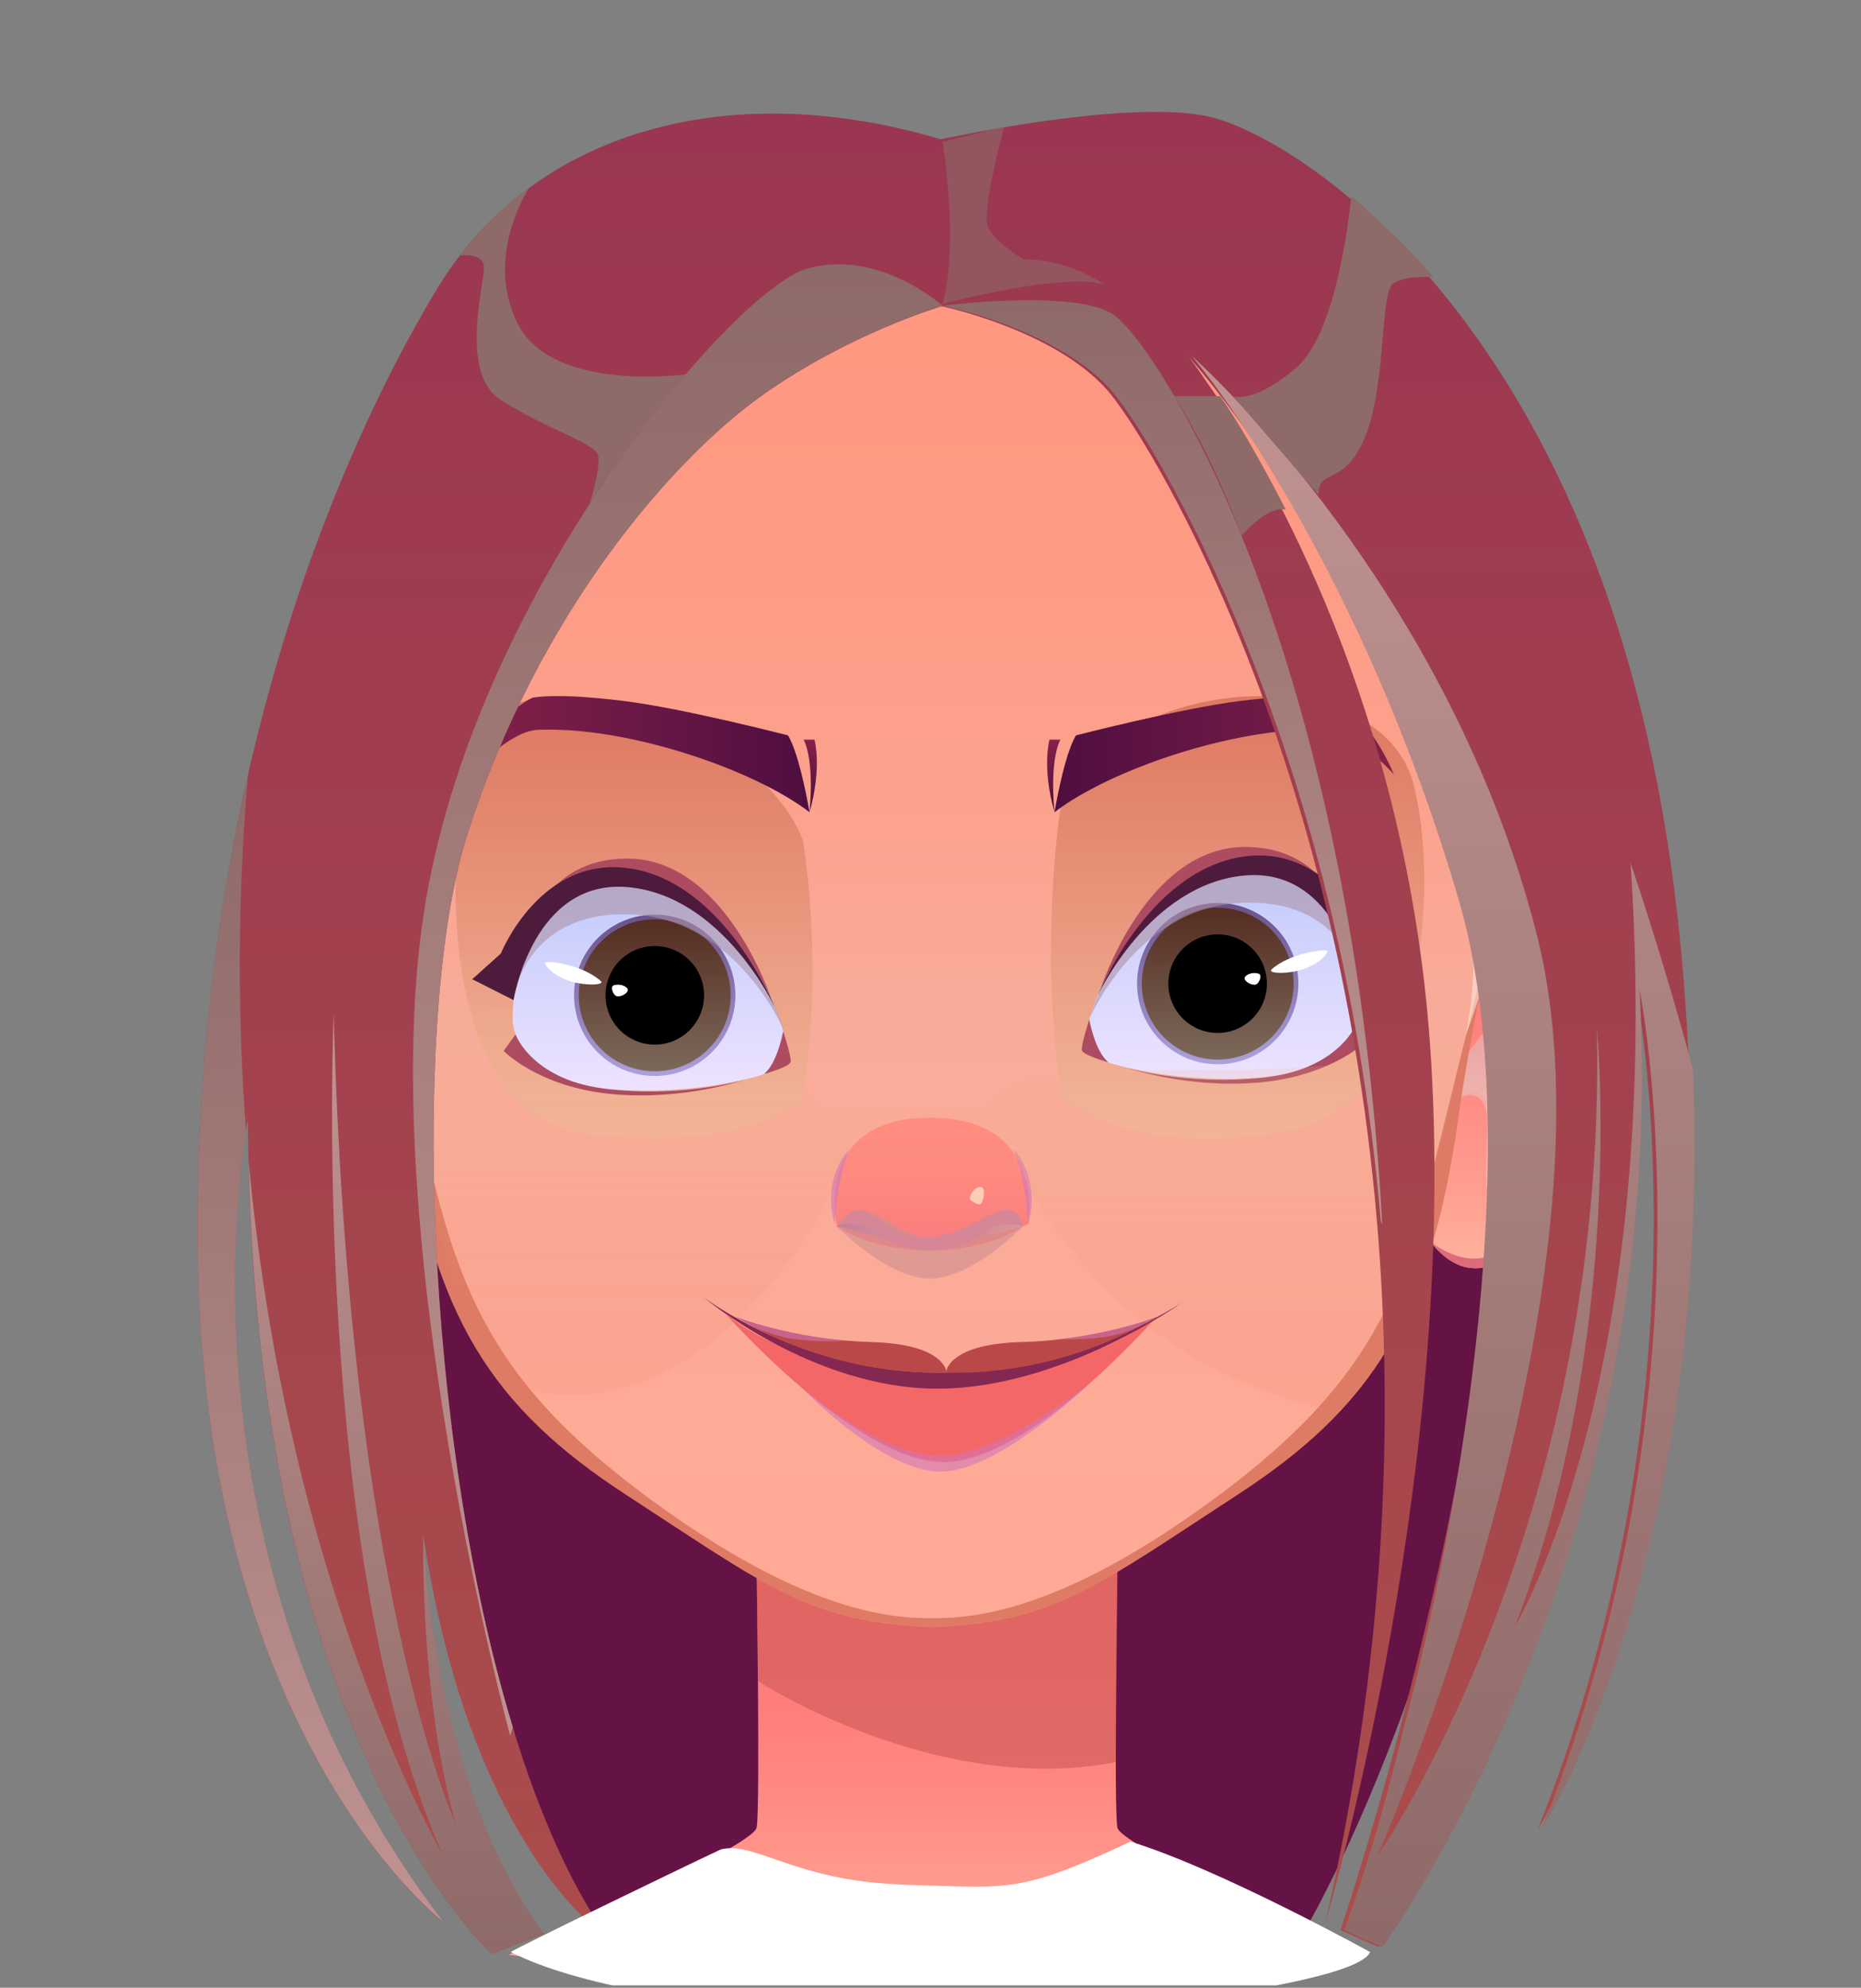 <svg width="501" height="535" viewBox="0 0 501 535" fill="none" xmlns="http://www.w3.org/2000/svg">
<rect x="0" y="0" width="501" height="535" fill="#808080" stroke="none"/>
<g clip-path="url(#clip0_123_2)">
<path d="M112.706 127.195C112.706 127.195 75.698 397.6 159.295 518.405H351.927C351.927 518.405 412.052 415.421 407.549 281.182C403.071 146.943 351.927 84 351.927 84C351.927 84 216.128 -11.27 112.706 127.195Z" fill="#651344"/>
<path d="M300.807 491.874C299.826 486.415 300.807 422.289 300.807 422.289L252.253 435.496L203.7 422.289C203.7 422.289 204.681 486.415 203.7 491.874C202.719 497.333 136.958 526.113 136.958 526.113C136.958 526.113 189.184 532.78 252.253 532.78C315.323 532.78 367.549 526.113 367.549 526.113C367.549 526.113 301.788 497.333 300.807 491.874Z" fill="url(#paint0_linear_123_2)"/>
<path opacity="0.6" d="M204.027 452.453C204.027 452.453 251.952 483.673 300.379 474.264L300.807 422.289H203.7L204.027 452.453Z" fill="#CC5855"/>
<path d="M437.335 281.786C436.581 285.384 435.75 288.629 434.87 291.522C434.845 291.572 434.845 291.623 434.82 291.673C428.405 312.352 418.669 317.233 414.769 326.566C411.373 334.616 398.065 350.818 384.883 333.987C384.857 333.962 384.832 333.937 384.832 333.937C384.832 333.937 391.096 265.434 396.128 252.981C396.128 252.981 403.398 234.314 416.48 231.472C433.285 227.849 443.876 249.962 437.335 281.786Z" fill="url(#paint1_linear_123_2)"/>
<path opacity="0.6" d="M389.36 291.446C389.36 291.446 415.675 253.233 428.279 250.717C440.857 248.226 434.568 280.629 432.027 291.446C429.486 302.239 425.713 308.629 425.713 308.629C425.713 308.629 428.882 295.874 429.511 285.56C430.392 270.742 425.687 258.012 420.404 259.22C415.121 260.428 408.027 279.069 407.549 281.182C407.096 283.295 411.046 287.094 410.819 298.616C410.593 310.138 405.084 322.641 402.09 322.49C399.096 322.339 400.379 313.031 400.379 302.264C400.379 291.497 391.977 293.585 388.253 300.578L389.36 291.446Z" fill="url(#paint2_linear_123_2)"/>
<path opacity="0.6" d="M388.279 300.553C388.279 300.553 395.046 290.314 399.096 294.968C403.147 299.622 400.228 312.503 403.348 314.063C406.467 315.597 410.618 305.182 409.813 295.648C409.008 286.113 405.209 277.56 399.851 279.17L389.36 291.446L388.279 300.553Z" fill="url(#paint3_linear_123_2)"/>
<path d="M434.794 291.673C428.379 312.352 418.643 317.233 414.744 326.566C411.348 334.616 398.04 350.817 384.857 333.987C385.637 334.641 393.26 340.83 401.008 338.012C409.159 335.044 411.775 327.421 415.222 321.509C418.643 315.622 427.499 311.572 434.794 291.673Z" fill="#DD6B7C"/>
<path d="M63.876 281.786C64.631 285.384 65.461 288.629 66.341 291.522C66.367 291.572 66.367 291.623 66.392 291.673C72.807 312.352 82.543 317.233 86.442 326.566C89.838 334.616 103.147 350.818 116.329 333.987C116.354 333.962 116.379 333.937 116.379 333.937C116.379 333.937 110.115 265.434 105.084 252.981C105.084 252.981 97.813 234.314 84.731 231.472C67.926 227.849 57.31 249.962 63.876 281.786Z" fill="url(#paint4_linear_123_2)"/>
<path opacity="0.6" d="M111.826 291.446C111.826 291.446 85.511 253.233 72.907 250.717C60.329 248.226 66.618 280.629 69.159 291.446C71.7 302.239 75.474 308.629 75.474 308.629C75.474 308.629 72.304 295.874 71.675 285.56C70.794 270.742 75.499 258.012 80.782 259.22C86.065 260.428 93.159 279.069 93.637 281.182C94.09 283.295 90.14 287.094 90.367 298.616C90.593 310.138 96.103 322.641 99.096 322.49C102.09 322.339 100.807 313.031 100.807 302.264C100.807 291.497 109.209 293.585 112.933 300.578L111.826 291.446Z" fill="url(#paint5_linear_123_2)"/>
<path opacity="0.6" d="M112.933 300.553C112.933 300.553 106.165 290.314 102.115 294.968C98.065 299.622 100.983 312.503 97.864 314.063C94.744 315.597 90.593 305.182 91.398 295.648C92.203 286.113 96.002 277.56 101.36 279.17L111.851 291.446L112.933 300.553Z" fill="url(#paint6_linear_123_2)"/>
<path d="M66.392 291.673C72.807 312.352 82.543 317.233 86.442 326.566C89.838 334.616 103.147 350.817 116.329 333.987C115.549 334.641 107.926 340.83 100.178 338.012C92.027 335.044 89.411 327.421 85.964 321.509C82.568 315.622 73.713 311.572 66.392 291.673Z" fill="#DD6B7C"/>
<path d="M402.82 246.188C402.795 246.239 402.795 246.264 402.795 246.289C399.474 263.044 395.398 280.679 392.606 300.905C385.159 354.264 369.285 378.792 333.034 402.364C295.046 427.069 283.65 436.704 250.845 437.911C218.04 436.679 206.644 427.069 168.656 402.364C132.43 378.792 116.505 354.289 109.109 300.905C107.448 289.006 105.36 278.012 103.247 267.572C101.687 259.824 100.103 252.352 98.668 245.056C98.643 244.931 98.618 244.83 98.593 244.754C98.568 244.679 98.568 244.654 98.568 244.654C93.335 217.887 90.165 193.157 97.335 163.321C104.731 132.453 130.266 94.113 169.109 69.937C169.109 69.937 169.109 69.937 169.134 69.937C169.159 69.937 169.184 69.912 169.184 69.912C192.103 55.648 219.65 46.314 250.845 46.314C335.046 46.314 392.606 114.189 404.354 163.321C411.65 193.736 408.229 218.843 402.82 246.188Z" fill="url(#paint7_linear_123_2)"/>
<path opacity="0.6" d="M216.128 226.133C216.128 226.133 222.115 259.585 215.901 296.05C215.901 296.05 198.543 311.203 157.134 305.019C115.725 298.836 120.379 224.389 126.845 202.464C136.228 170.597 203.951 194.22 216.128 226.133Z" fill="url(#paint8_linear_123_2)"/>
<path opacity="0.6" d="M285.536 217.233C285.536 217.233 279.549 254.39 285.763 294.893C285.763 294.893 303.121 311.723 344.53 304.855C385.939 297.987 386.945 235.346 380.505 210.994C371.096 175.623 297.738 181.786 285.536 217.233Z" fill="url(#paint9_linear_123_2)"/>
<path opacity="0.6" d="M402.794 246.289C399.473 263.044 395.398 280.679 392.605 300.905C385.159 354.264 369.285 378.792 333.033 402.364C295.046 427.069 283.65 436.704 250.845 437.911C218.04 436.679 206.643 427.069 168.656 402.364C132.43 378.792 116.505 354.289 109.109 300.905C106.241 280.176 102.04 262.188 98.668 245.081C99.725 249.232 108.43 283.547 116.933 318.364C126.014 355.496 139.398 378.364 179.624 406.792C217.058 433.232 238.87 435.446 249.939 435.547H251.826C262.92 435.446 284.731 433.232 322.14 406.792C362.366 378.389 375.75 355.522 384.832 318.364C392.807 285.836 400.907 253.811 402.794 246.289Z" fill="#C95C45"/>
<path opacity="0.6" d="M169.134 69.937C167.448 71.195 124.253 102.969 121.159 132.402C117.989 162.415 119.901 196.226 110.266 224.553C100.983 251.849 106.744 277.107 107.172 278.868C106.92 278.239 105.411 274.113 103.247 267.572C101.687 259.824 100.103 252.352 98.668 245.057C98.643 244.931 98.618 244.83 98.593 244.755C98.568 244.679 98.568 244.654 98.568 244.654C93.335 217.887 90.165 193.157 97.335 163.321C104.731 132.453 130.266 94.113 169.134 69.937C169.109 69.937 169.109 69.937 169.134 69.937Z" fill="url(#paint10_linear_123_2)"/>
<path opacity="0.6" d="M332.555 69.937C334.241 71.195 377.436 102.969 380.53 132.402C383.7 162.415 381.788 196.226 391.423 224.553C400.706 251.849 394.945 277.107 394.518 278.868C394.769 278.239 396.279 274.113 398.442 267.572C400.002 259.824 401.587 252.352 403.021 245.057C403.046 244.931 403.071 244.83 403.096 244.755C403.121 244.679 403.121 244.654 403.121 244.654C408.354 217.887 411.524 193.157 404.354 163.321C396.958 132.453 371.423 94.113 332.555 69.937C332.58 69.937 332.58 69.937 332.555 69.937Z" fill="url(#paint11_linear_123_2)"/>
<path d="M316.782 103.522C317.31 104.176 319.121 106.49 321.738 110.365C320.102 108.075 318.467 105.811 316.782 103.522Z" fill="url(#paint12_linear_123_2)"/>
<path opacity="0.6" d="M123.723 352.251C123.723 352.251 147.181 377.682 136.145 372.415C195.812 392.496 230.736 307.682 230.736 307.682C212.442 290.22 205.066 274.846 115.263 269.857C105.379 269.308 118.683 339.986 123.723 352.251Z" fill="url(#paint13_linear_123_2)" fill-opacity="0.3"/>
<path opacity="0.5" d="M132.258 78.209C132.258 78.209 136.541 72.782 144.373 75.095L132.258 78.209Z" fill="url(#paint14_linear_123_2)"/>
<g clip-path="url(#clip1_123_2)">
<path d="M195.19 353.485C195.19 353.485 230.529 393.515 253.986 393.515C277.443 393.515 311.273 354.486 311.273 354.486C311.273 354.486 290.472 371.284 253.231 371.284C215.991 371.284 195.19 353.485 195.19 353.485Z" fill="#F36767"/>
<path d="M189.486 349.22C189.486 349.22 218.703 373.762 252.337 373.762C285.999 373.762 318.486 350.411 318.486 350.411C318.486 350.411 290.5 369.425 252.337 369.425C215.991 369.425 189.486 349.22 189.486 349.22Z" fill="#842751"/>
<path d="M254.825 369.378C254.713 369.378 254.685 369.378 254.685 369.378C252.532 369.521 227.398 370.784 201.145 356.154C200.809 356.011 200.53 355.844 200.278 355.701C199.859 355.463 199.411 355.201 198.992 354.962C198.656 354.772 198.461 354.629 198.293 354.557V354.534C199.355 354.939 211.406 359.394 227.482 360.8C227.51 360.8 227.565 360.8 227.565 360.8C229.746 360.991 232.011 361.134 234.359 361.205C251.582 361.634 254.322 367.257 254.741 368.925C254.825 369.187 254.825 369.378 254.825 369.378Z" fill="#BB4848"/>
<path d="M311.217 354.534C311.133 354.605 310.965 354.724 310.714 354.843C310.378 355.034 310.099 355.201 309.791 355.391C309.4 355.63 308.924 355.892 308.393 356.154C282.112 370.784 256.978 369.521 254.825 369.378C254.713 369.378 254.685 369.378 254.685 369.378C254.685 369.378 254.685 369.187 254.769 368.925C255.188 367.281 257.928 361.634 275.151 361.205C278.673 361.11 282.084 360.848 285.272 360.466L285.355 360.443C299.726 358.799 310.238 354.915 311.217 354.534Z" fill="#BB4848"/>
<path opacity="0.6" d="M285.328 360.443C299.726 358.799 310.238 354.915 311.217 354.534C311.133 354.605 310.965 354.724 310.714 354.843C310.378 355.034 310.099 355.201 309.791 355.391C309.4 355.63 308.924 355.892 308.393 356.154C306.157 357.321 302.913 358.775 299.447 359.49C293.268 360.776 285.272 360.466 285.272 360.466L285.328 360.443Z" fill="#D177B8"/>
<path opacity="0.6" d="M227.482 360.8C226.894 360.895 222.673 361.396 214.649 360.514C209.197 359.918 204.164 357.726 201.145 356.154C200.809 356.011 200.53 355.844 200.278 355.701C199.859 355.463 199.411 355.201 198.992 354.962C198.656 354.772 198.461 354.629 198.293 354.557C198.293 354.534 198.265 354.534 198.265 354.534C198.237 354.51 198.237 354.51 198.237 354.51L198.321 354.534C199.355 354.939 211.406 359.394 227.482 360.8Z" fill="#D177B8"/>
<path opacity="0.6" d="M216.103 373.762C216.103 373.762 237.407 391.871 253.231 391.871C269.056 391.871 293.883 371.856 293.883 371.856C293.883 371.856 269.028 396.088 253.231 396.088C237.435 396.088 216.103 373.762 216.103 373.762Z" fill="#D177B8"/>
</g>
<g clip-path="url(#clip2_123_2)">
<path d="M225.266 330.072C225.266 330.072 218.51 300.828 250.319 300.828C282.105 300.828 276.793 329.499 276.793 329.499L275.373 330.072C275.373 330.072 266.693 336.553 250.319 336.553C233.945 336.553 225.266 330.072 225.266 330.072Z" fill="url(#paint15_linear_123_2)"/>
<path opacity="0.6" d="M249.655 332.98C235.823 333.164 233.625 318.69 225.266 330.072C233.785 329.797 240.609 336.484 250.319 336.553C260.029 336.461 266.876 329.797 275.373 330.072C272.556 318.69 262.411 332.82 249.655 332.98Z" fill="#D177B8"/>
<path opacity="0.5" d="M263.258 333.209C263.258 333.209 267.541 327.782 275.373 330.095L263.258 333.209Z" fill="url(#paint16_linear_123_2)"/>
<path opacity="0.5" d="M225.266 330.072C225.266 330.072 230.258 327.141 236.945 333.026L225.266 330.072Z" fill="url(#paint17_linear_123_2)"/>
<path opacity="0.6" d="M228.472 309.484C228.472 309.484 221.189 316.996 224.693 329.499C224.693 329.499 224.991 319.4 228.472 309.484Z" fill="#D177B8"/>
<path opacity="0.6" d="M273.014 309.484C273.014 309.484 280.296 316.996 276.793 329.499C276.793 329.499 276.472 319.4 273.014 309.484Z" fill="#D177B8"/>
<path opacity="0.6" d="M225.266 330.072C225.266 330.072 238.938 344.133 250.319 344.133C261.724 344.133 275.373 330.072 275.373 330.072C271.296 318.69 264.793 332.133 249.655 332.98C241.64 333.438 232.48 318.69 225.266 330.072Z" fill="#CF8F8F"/>
<path d="M261.105 322.881C260.991 321.209 262.754 319.331 264.105 319.492C265.457 319.675 264.77 323.293 264.105 323.98C263.441 324.69 261.105 322.881 261.105 322.881Z" fill="#FFCCB8"/>
</g>
<g clip-path="url(#clip3_123_2)">
<path d="M283.877 218.615C283.877 218.615 286.466 203.056 289.679 197.926C289.679 197.926 317.919 190.638 333.814 188.672C352.728 186.347 358.458 187.785 358.458 187.785C358.458 187.785 367.975 191.501 375.287 208.474C375.287 208.474 364.931 196.775 357.044 196.416C332.903 195.385 298.645 207.204 283.877 218.615Z" fill="url(#paint18_linear_123_2)"/>
<path d="M283.877 218.615C283.877 218.615 282.391 205.358 285.46 199.077H282.535C282.535 199.053 280.425 206.508 283.877 218.615Z" fill="url(#paint19_linear_123_2)"/>
<path d="M217.927 218.614C217.927 218.614 215.338 203.055 212.125 197.925C212.125 197.925 183.885 190.637 167.99 188.671C149.076 186.346 143.346 187.808 143.346 187.808C143.346 187.808 133.805 191.524 126.517 208.497C126.517 208.497 136.873 196.798 144.76 196.439C168.901 195.384 203.159 207.203 217.927 218.614Z" fill="url(#paint20_linear_123_2)"/>
<path d="M217.927 218.615C217.927 218.615 219.413 205.358 216.344 199.077H219.269C219.269 199.053 221.379 206.508 217.927 218.615Z" fill="url(#paint21_linear_123_2)"/>
</g>
<path d="M212.18 285.183C211.902 288.934 188.517 294.829 166.118 293.264C143.891 291.678 138.832 281.004 138.104 275.602C137.375 270.201 140.29 233.613 166.633 233.613C195.312 233.613 212.866 275.752 212.18 285.183Z" fill="url(#paint22_linear_123_2)"/>
<path d="M207.743 269.172C207.743 269.172 195.483 240.064 170.105 237.492C144.727 234.92 140.076 259.098 140.076 259.098C140.076 259.098 142.305 231.083 168.905 231.083C195.483 231.083 207.743 269.172 207.743 269.172Z" fill="#AD4C60"/>
<path d="M176.257 289.599C188.248 289.599 197.969 279.878 197.969 267.886C197.969 255.894 188.248 246.173 176.257 246.173C164.265 246.173 154.544 255.894 154.544 267.886C154.544 279.878 164.265 289.599 176.257 289.599Z" fill="url(#paint23_linear_123_2)"/>
<path d="M176.257 288.334C187.55 288.334 196.705 279.179 196.705 267.886C196.705 256.593 187.55 247.438 176.257 247.438C164.963 247.438 155.808 256.593 155.808 267.886C155.808 279.179 164.963 288.334 176.257 288.334Z" fill="url(#paint24_linear_123_2)"/>
<path d="M163.01 267.886C163.01 275.216 168.947 281.154 176.278 281.154C183.608 281.154 189.546 275.216 189.546 267.886C189.546 260.555 183.608 254.618 176.278 254.618C168.947 254.618 163.01 260.555 163.01 267.886Z" fill="black"/>
<path d="M161.746 264.049C163.053 265.207 156.966 265.485 152.422 263.706C148.349 262.099 146.399 259.505 146.784 259.034C147.17 258.562 156.558 259.441 161.746 264.049Z" fill="white"/>
<path d="M165.196 265.207C166.911 264.628 168.947 265.507 169.012 266.428C169.098 267.35 166.954 268.486 165.947 268.1C164.982 267.736 164.253 265.528 165.196 265.207Z" fill="white"/>
<path d="M210.851 277.488C210.851 277.488 209.329 286.212 205.643 289.084C205.643 289.084 212.652 287.155 212.845 285.783C213.059 284.412 210.851 277.488 210.851 277.488Z" fill="#AD4C60"/>
<path d="M200.756 290.477C200.756 290.477 184.509 296.286 164.746 294.464C144.984 292.642 135.596 282.847 135.596 282.847L138.79 278.41C138.79 278.41 143.269 291.078 164.253 293.221C185.43 295.386 200.756 290.477 200.756 290.477Z" fill="#AD4C60"/>
<path opacity="0.6" d="M211.109 277.488C211.109 277.488 198.698 247.802 170.726 246.173C142.776 244.544 138.811 266.6 138.811 266.6C138.811 266.6 141.447 237.171 167.147 236.378C192.825 235.606 207.743 266.321 211.109 277.488Z" fill="#AC91A5"/>
<path d="M208.558 271.08C208.558 271.08 194.668 241.136 169.097 238.778C143.526 236.421 138.254 269.172 138.254 269.172L127.129 263.556L134.824 256.654C134.824 256.654 145.648 229.669 170.169 233.827C195.397 238.114 208.558 271.08 208.558 271.08Z" fill="#4E1B3D"/>
<path d="M291.906 282.04C292.185 285.79 315.564 291.683 337.957 290.119C360.157 288.555 365.215 277.862 365.965 272.483C366.715 267.083 363.779 230.504 337.443 230.504C308.771 230.483 291.221 272.612 291.906 282.04Z" fill="url(#paint25_linear_123_2)"/>
<path d="M296.342 266.033C296.342 266.033 308.599 236.933 333.971 234.361C359.343 231.79 363.993 255.983 363.993 255.983C363.993 255.983 361.764 227.954 335.171 227.954C308.578 227.954 296.342 266.033 296.342 266.033Z" fill="#AD4C60"/>
<path d="M327.821 286.455C339.81 286.455 349.529 276.736 349.529 264.747C349.529 252.759 339.81 243.04 327.821 243.04C315.832 243.04 306.114 252.759 306.114 264.747C306.114 276.736 315.832 286.455 327.821 286.455Z" fill="url(#paint26_linear_123_2)"/>
<path d="M327.821 285.19C339.112 285.19 348.264 276.038 348.264 264.747C348.264 253.457 339.112 244.304 327.821 244.304C316.531 244.304 307.378 253.457 307.378 264.747C307.378 276.038 316.531 285.19 327.821 285.19Z" fill="url(#paint27_linear_123_2)"/>
<path d="M341.064 264.747C341.064 272.076 335.128 278.012 327.8 278.012C320.471 278.012 314.535 272.076 314.535 264.747C314.535 257.419 320.471 251.483 327.8 251.483C335.128 251.483 341.064 257.419 341.064 264.747Z" fill="black"/>
<path d="M342.329 260.912C341.021 262.069 347.107 262.347 351.65 260.569C355.722 258.962 357.672 256.369 357.286 255.897C356.9 255.447 347.514 256.304 342.329 260.912Z" fill="white"/>
<path d="M338.878 262.069C337.164 261.49 335.128 262.369 335.064 263.29C334.978 264.212 337.121 265.347 338.128 264.962C339.093 264.597 339.821 262.39 338.878 262.069Z" fill="white"/>
<path d="M293.235 274.347C293.235 274.347 294.756 283.069 298.442 285.94C298.442 285.94 291.435 284.012 291.242 282.64C291.028 281.269 293.235 274.347 293.235 274.347Z" fill="#AD4C60"/>
<path d="M303.328 287.333C303.328 287.333 319.571 293.141 339.328 291.319C359.086 289.498 368.472 279.705 368.472 279.705L365.279 275.269C365.279 275.269 360.779 287.933 339.821 290.076C318.65 292.241 303.328 287.333 303.328 287.333Z" fill="#AD4C60"/>
<path opacity="0.6" d="M293.235 274.347C293.235 274.347 305.642 244.669 333.607 243.04C361.55 241.411 365.514 263.462 365.514 263.462C365.514 263.462 362.857 234.04 337.186 233.247C311.492 232.476 296.599 263.183 293.235 274.347Z" fill="#AC91A5"/>
<path d="M295.528 267.94C295.528 267.94 309.414 238.004 334.978 235.647C360.543 233.29 365.836 266.012 365.836 266.012L376.957 260.397L369.265 253.497C369.265 253.497 358.443 226.518 333.928 230.676C308.685 234.983 295.528 267.94 295.528 267.94Z" fill="#4E1B3D"/>
<path opacity="0.6" d="M371.425 359.314C371.425 359.314 347.967 384.744 359.003 379.477C287.278 365.887 266.491 296.872 266.491 296.872C284.784 279.411 350.674 296.557 390.587 279.095C399.656 275.128 376.465 347.049 371.425 359.314Z" fill="url(#paint28_linear_123_2)" fill-opacity="0.3"/>
<path d="M253.76 37.632V82.344C253.76 82.344 229.411 89.4 205.762 105.992C181.359 123.069 144.781 164.872 125.711 224.937C110.897 271.642 113.968 385.631 138.048 464.873C144.889 487.498 153.508 507.269 163.851 521.867C163.097 521.382 146.29 510.339 131.583 477.101C125.334 462.988 119.463 444.833 115.368 421.777C114.83 418.76 114.345 415.798 113.914 412.996C113.914 412.996 115.53 478.287 146.344 520.521L132.391 525.907C132.391 525.907 70.279 470.314 66.886 312.421C66.832 308.866 66.778 305.203 66.724 301.54C66.724 301.54 66.508 302.563 66.185 304.449C63.169 322.926 49.917 426.733 119.193 517.288C117.308 515.726 53.795 465.196 53.203 333.592C52.987 286.187 58.59 244.276 66.778 208.453V208.399C81.7 143.109 105.241 98.073 118.008 77.172C142.196 37.632 192.995 19.477 253.76 37.632Z" fill="url(#paint29_linear_123_2)"/>
<path d="M440.389 266.417C448.738 418.976 371.112 524.076 371.112 524.076L360.877 519.497C360.877 519.497 360.877 519.497 360.877 519.443C360.877 519.335 360.931 519.174 361.038 518.958C362.17 515.511 368.688 495.794 376.283 467.513C376.283 467.459 376.337 467.351 376.337 467.243C392.768 405.832 413.992 304.449 395.677 242.067C369.28 152.213 323.868 100.336 319.72 95.703C319.666 95.596 319.612 95.542 319.559 95.488C319.505 95.488 319.505 95.434 319.505 95.434C319.505 95.488 319.559 95.488 319.612 95.542C320.151 96.188 321.983 98.558 324.622 102.491C324.999 103.03 325.376 103.568 325.754 104.107C326.023 104.484 326.238 104.807 326.508 105.184C342.076 128.348 378.492 191.268 384.956 280.8C392.983 392.095 358.83 510.77 356.836 517.342C372.836 447.096 375.368 383.637 370.681 328.636C359.638 199.025 308.408 116.712 298.118 105.023C283.466 88.431 252.706 82.236 252.706 82.236V37.632C252.706 37.632 302.266 26.588 324.999 31.275C347.732 36.016 433.763 87.407 451.593 246.593C453.21 260.976 454.179 274.713 454.718 287.911C459.782 418.76 415.339 490.246 413.992 492.347C461.883 372.54 440.389 266.417 440.389 266.417Z" fill="url(#paint30_linear_123_2)"/>
<path d="M253.76 82.29C253.76 82.29 229.411 89.347 205.762 105.938C181.359 123.069 144.781 164.872 125.711 224.937C110.897 271.642 113.968 385.631 138.048 464.873L137.347 467.189C137.347 467.189 101.039 333.323 113.968 246.593C126.843 159.862 197.735 77.872 217.182 72.324C236.575 66.829 253.76 82.29 253.76 82.29Z" fill="url(#paint31_linear_123_2)"/>
<path d="M119.301 517.234C117.308 515.726 53.795 465.196 53.203 333.592C52.987 286.187 58.59 244.276 66.778 208.453C63.815 242.876 63.977 275.036 66.239 304.395C63.222 322.872 50.024 426.679 119.301 517.234Z" fill="url(#paint32_linear_123_2)"/>
<path d="M146.397 520.521L132.445 525.908C132.445 525.908 70.333 470.314 66.939 312.421C77.282 426.087 117.846 496.926 119.301 499.404C83.424 419.138 89.834 272.989 89.834 272.989C93.82 426.679 121.779 488.899 122.641 490.784C112.837 455.769 113.968 412.943 113.968 412.943C113.968 412.943 115.584 478.233 146.397 520.521Z" fill="url(#paint33_linear_123_2)"/>
<path d="M372.112 329.606L371.735 328.69C360.692 199.079 309.461 116.766 299.172 105.077C284.52 88.485 253.76 82.29 253.76 82.29C253.76 82.29 287.913 77.872 299.172 84.283C310.377 90.747 363.439 171.713 372.112 329.606Z" fill="url(#paint34_linear_123_2)"/>
<path d="M441.388 266.417C449.738 418.976 372.112 524.076 372.112 524.076L361.877 519.497C361.877 519.497 361.877 519.497 361.877 519.443C361.877 519.335 361.984 519.174 362.038 518.958C363.277 515.618 370.226 496.764 377.283 467.513C377.283 467.459 377.337 467.351 377.337 467.243C393.768 405.832 410.983 304.447 392.667 242.066C366.271 152.211 324.868 100.336 320.72 95.703C325.73 100.174 390.051 159.539 413.592 251.01C438.102 346.252 370.873 499.404 370.873 499.404C370.873 499.404 432.662 411.057 429.914 277.029C429.914 277.029 437.941 359.881 407.828 437.776C408.905 435.945 448.068 369.039 438.964 232.263C438.964 232.263 447.53 257.151 455.772 287.857C460.835 418.707 416.393 490.192 415.046 492.293C462.883 372.54 441.388 266.417 441.388 266.417Z" fill="url(#paint35_linear_123_2)"/>
<path opacity="0.6" d="M253.76 38.151C253.76 38.151 258.231 65.699 253.76 81.806C253.76 81.806 286.89 72.972 297.448 76.689C297.448 76.689 288.075 69.793 275.577 69.793C275.577 69.793 267.497 65.16 265.881 60.797C264.265 56.434 270.348 34.075 270.348 34.075L253.76 38.151Z" fill="#8E6A68"/>
<path d="M158.787 135.513C158.787 135.513 161.75 125.816 161.05 122.584C160.35 119.352 146.505 115.204 134.762 107.608C123.018 100.013 131.152 74.371 130.183 71.139C129.213 67.96 123.772 68.768 123.772 68.768C123.772 68.768 133.63 56.324 142.465 50.56C142.465 50.56 130.075 68.984 139.502 87.353C148.929 105.669 184.591 100.767 184.591 100.767C184.591 100.767 166.922 122.369 158.787 135.513Z" fill="#8E6A68"/>
<path d="M316.141 106.639C316.141 106.639 325.568 120.807 334.241 144.24C334.241 144.24 340.975 135.998 346.147 137.183C346.147 137.183 336.396 117.844 328.477 106.639H316.141V106.639Z" fill="#8E6A68"/>
<path d="M331.979 106.639C331.979 106.639 337.15 108.955 348.894 99.043C360.638 89.131 363.762 52.715 363.762 52.715C363.762 52.715 378.415 65.374 385.956 74.64C385.956 74.64 378.792 73.94 375.129 76.256C371.465 78.573 373.297 102.275 367.802 116.82C362.254 131.365 354.658 125.816 354.981 133.197L331.979 106.639Z" fill="#8E6A68"/>
<path d="M368.86 525.403C364.116 535.938 269.707 543.786 269.707 543.786C266.602 543.992 173.871 543.786 137.529 525.403C137.045 525.197 184.709 502.131 194.081 497.756C202.384 495.664 212.991 504.766 236.176 506.793C236.216 506.793 236.297 506.793 236.297 506.793C239.442 507.068 242.708 507.274 246.095 507.378C270.933 507.996 274.338 509.835 304.319 495.664C328.411 503.018 368.86 525.403 368.86 525.403Z" fill="white"/>
</g>
<defs>
<linearGradient id="paint0_linear_123_2" x1="252.256" y1="532.795" x2="252.256" y2="422.296" gradientUnits="userSpaceOnUse">
<stop stop-color="#FFB39D"/>
<stop offset="0.225" stop-color="#FF9B8E"/>
<stop offset="0.483" stop-color="#FF8781"/>
<stop offset="0.742" stop-color="#FF7B7A"/>
<stop offset="1" stop-color="#FF7777"/>
</linearGradient>
<linearGradient id="paint1_linear_123_2" x1="412.041" y1="341.354" x2="412.041" y2="231.084" gradientUnits="userSpaceOnUse">
<stop stop-color="#FFB39D"/>
<stop offset="0.225" stop-color="#FF9B8E"/>
<stop offset="0.483" stop-color="#FF8781"/>
<stop offset="0.742" stop-color="#FF7B7A"/>
<stop offset="1" stop-color="#FF7777"/>
</linearGradient>
<linearGradient id="paint2_linear_123_2" x1="412.069" y1="322.477" x2="412.069" y2="250.584" gradientUnits="userSpaceOnUse">
<stop stop-color="#F7CAC4"/>
<stop offset="0.423" stop-color="#EEBCB9"/>
<stop offset="1" stop-color="#E1AAAA"/>
</linearGradient>
<linearGradient id="paint3_linear_123_2" x1="399.098" y1="314.219" x2="399.098" y2="278.976" gradientUnits="userSpaceOnUse">
<stop stop-color="#F6CAC4"/>
<stop offset="0.994" stop-color="#E1AAAA"/>
</linearGradient>
<linearGradient id="paint4_linear_123_2" x1="89.156" y1="341.354" x2="89.156" y2="231.084" gradientUnits="userSpaceOnUse">
<stop stop-color="#FFB39D"/>
<stop offset="0.225" stop-color="#FF9B8E"/>
<stop offset="0.483" stop-color="#FF8781"/>
<stop offset="0.742" stop-color="#FF7B7A"/>
<stop offset="1" stop-color="#FF7777"/>
</linearGradient>
<linearGradient id="paint5_linear_123_2" x1="89.128" y1="322.477" x2="89.128" y2="250.584" gradientUnits="userSpaceOnUse">
<stop stop-color="#F6CAC4"/>
<stop offset="0.458" stop-color="#EEBCB9"/>
<stop offset="0.994" stop-color="#E1AAAA"/>
</linearGradient>
<linearGradient id="paint6_linear_123_2" x1="102.098" y1="314.219" x2="102.098" y2="278.976" gradientUnits="userSpaceOnUse">
<stop stop-color="#F6CAC4"/>
<stop offset="0.994" stop-color="#E1AAAA"/>
</linearGradient>
<linearGradient id="paint7_linear_123_2" x1="250.846" y1="437.908" x2="250.846" y2="46.326" gradientUnits="userSpaceOnUse">
<stop stop-color="#FFAA96"/>
<stop offset="0.427" stop-color="#F9AB99"/>
<stop offset="0.551" stop-color="#FBA38F"/>
<stop offset="0.775" stop-color="#FE9983"/>
<stop offset="1" stop-color="#FF967F"/>
</linearGradient>
<linearGradient id="paint8_linear_123_2" x1="170.671" y1="306.515" x2="170.671" y2="187.356" gradientUnits="userSpaceOnUse">
<stop stop-color="#F0BD98"/>
<stop offset="0.994" stop-color="#C95C45"/>
</linearGradient>
<linearGradient id="paint9_linear_123_2" x1="333.194" y1="306.517" x2="333.194" y2="187.36" gradientUnits="userSpaceOnUse">
<stop stop-color="#F0BD98"/>
<stop offset="1" stop-color="#C95C45"/>
</linearGradient>
<linearGradient id="paint10_linear_123_2" x1="131.156" y1="278.876" x2="131.156" y2="69.936" gradientUnits="userSpaceOnUse">
<stop stop-color="#FFEADB"/>
<stop offset="0.994" stop-color="#D177F4"/>
</linearGradient>
<linearGradient id="paint11_linear_123_2" x1="370.536" y1="278.876" x2="370.536" y2="69.936" gradientUnits="userSpaceOnUse">
<stop stop-color="#FFEADB"/>
<stop offset="0.994" stop-color="#D177F4"/>
</linearGradient>
<linearGradient id="paint12_linear_123_2" x1="319.259" y1="110.366" x2="319.259" y2="103.528" gradientUnits="userSpaceOnUse">
<stop offset="0.006" stop-color="#D177F4"/>
<stop offset="1" stop-color="#FFEADB"/>
</linearGradient>
<linearGradient id="paint13_linear_123_2" x1="172.757" y1="294.939" x2="172.757" y2="377.14" gradientUnits="userSpaceOnUse">
<stop stop-color="#EDB591" stop-opacity="0.964"/>
<stop offset="1" stop-color="#E96144" stop-opacity="0.4"/>
</linearGradient>
<linearGradient id="paint14_linear_123_2" x1="132.258" y1="76.351" x2="144.369" y2="76.351" gradientUnits="userSpaceOnUse">
<stop offset="0.016" stop-color="#C59393"/>
<stop offset="0.994" stop-color="#F6CAC4"/>
</linearGradient>
<linearGradient id="paint15_linear_123_2" x1="250.891" y1="336.56" x2="250.891" y2="300.828" gradientUnits="userSpaceOnUse">
<stop stop-color="#F97A7E"/>
<stop offset="0.082" stop-color="#FA7D7E"/>
<stop offset="0.541" stop-color="#FE897F"/>
<stop offset="1" stop-color="#FF8D7F"/>
</linearGradient>
<linearGradient id="paint16_linear_123_2" x1="263.258" y1="331.351" x2="275.369" y2="331.351" gradientUnits="userSpaceOnUse">
<stop offset="0.016" stop-color="#C59393"/>
<stop offset="0.994" stop-color="#F6CAC4"/>
</linearGradient>
<linearGradient id="paint17_linear_123_2" x1="225.26" y1="331.185" x2="236.95" y2="331.185" gradientUnits="userSpaceOnUse">
<stop offset="0.016" stop-color="#7C51B3"/>
<stop offset="0.994" stop-color="#BD89C4"/>
</linearGradient>
<linearGradient id="paint18_linear_123_2" x1="283.883" y1="202.979" x2="375.282" y2="202.979" gradientUnits="userSpaceOnUse">
<stop stop-color="#4F0E40"/>
<stop offset="1" stop-color="#842149"/>
</linearGradient>
<linearGradient id="paint19_linear_123_2" x1="283.674" y1="218.605" x2="283.674" y2="199.059" gradientUnits="userSpaceOnUse">
<stop stop-color="#4F0E40"/>
<stop offset="1" stop-color="#842149"/>
</linearGradient>
<linearGradient id="paint20_linear_123_2" x1="217.915" y1="202.978" x2="126.517" y2="202.978" gradientUnits="userSpaceOnUse">
<stop stop-color="#4F0E40"/>
<stop offset="1" stop-color="#842149"/>
</linearGradient>
<linearGradient id="paint21_linear_123_2" x1="218.124" y1="218.605" x2="218.124" y2="199.059" gradientUnits="userSpaceOnUse">
<stop stop-color="#4F0E40"/>
<stop offset="1" stop-color="#842149"/>
</linearGradient>
<linearGradient id="paint22_linear_123_2" x1="175.097" y1="293.507" x2="175.097" y2="233.606" gradientUnits="userSpaceOnUse">
<stop stop-color="#EEE2FF"/>
<stop offset="0.996" stop-color="#BDC9FB"/>
</linearGradient>
<linearGradient id="paint23_linear_123_2" x1="176.265" y1="289.596" x2="176.265" y2="246.169" gradientUnits="userSpaceOnUse">
<stop stop-color="#ACA1DB"/>
<stop offset="1" stop-color="#6A518A"/>
</linearGradient>
<linearGradient id="paint24_linear_123_2" x1="176.265" y1="288.326" x2="176.265" y2="247.439" gradientUnits="userSpaceOnUse">
<stop stop-color="#7C695B"/>
<stop offset="0.964" stop-color="#562F23"/>
</linearGradient>
<linearGradient id="paint25_linear_123_2" x1="328.981" y1="290.362" x2="328.981" y2="230.476" gradientUnits="userSpaceOnUse">
<stop stop-color="#EEE2FF"/>
<stop offset="0.996" stop-color="#BDC9FB"/>
</linearGradient>
<linearGradient id="paint26_linear_123_2" x1="327.813" y1="286.452" x2="327.813" y2="243.035" gradientUnits="userSpaceOnUse">
<stop stop-color="#ACA1DB"/>
<stop offset="1" stop-color="#6A518A"/>
</linearGradient>
<linearGradient id="paint27_linear_123_2" x1="327.813" y1="285.182" x2="327.813" y2="244.305" gradientUnits="userSpaceOnUse">
<stop stop-color="#7C695B"/>
<stop offset="0.964" stop-color="#562F23"/>
</linearGradient>
<linearGradient id="paint28_linear_123_2" x1="322.391" y1="302.002" x2="322.391" y2="384.202" gradientUnits="userSpaceOnUse">
<stop stop-color="#EDB591" stop-opacity="0.964"/>
<stop offset="1" stop-color="#E96144" stop-opacity="0.4"/>
</linearGradient>
<linearGradient id="paint29_linear_123_2" x1="153.494" y1="525.88" x2="153.494" y2="30.562" gradientUnits="userSpaceOnUse">
<stop stop-color="#AB4D4B"/>
<stop offset="1" stop-color="#9A3651"/>
</linearGradient>
<linearGradient id="paint30_linear_123_2" x1="353.993" y1="524.08" x2="353.993" y2="30.09" gradientUnits="userSpaceOnUse">
<stop stop-color="#AB4D4B"/>
<stop offset="1" stop-color="#9A3651"/>
</linearGradient>
<linearGradient id="paint31_linear_123_2" x1="182.484" y1="467.203" x2="182.484" y2="71.142" gradientUnits="userSpaceOnUse">
<stop stop-color="#C09391"/>
<stop offset="0.994" stop-color="#8E6A68"/>
<stop offset="0.995" stop-color="#8E6A68"/>
</linearGradient>
<linearGradient id="paint32_linear_123_2" x1="86.242" y1="517.244" x2="86.242" y2="208.435" gradientUnits="userSpaceOnUse">
<stop stop-color="#C09391"/>
<stop offset="0.994" stop-color="#8E6A68"/>
</linearGradient>
<linearGradient id="paint33_linear_123_2" x1="106.656" y1="525.88" x2="106.656" y2="273" gradientUnits="userSpaceOnUse">
<stop offset="0.006" stop-color="#8E6A68"/>
<stop offset="1" stop-color="#C09391"/>
</linearGradient>
<linearGradient id="paint34_linear_123_2" x1="312.949" y1="329.584" x2="312.949" y2="80.816" gradientUnits="userSpaceOnUse">
<stop stop-color="#C09391"/>
<stop offset="0.994" stop-color="#8E6A68"/>
</linearGradient>
<linearGradient id="paint35_linear_123_2" x1="388.491" y1="524.08" x2="388.491" y2="95.728" gradientUnits="userSpaceOnUse">
<stop offset="0.006" stop-color="#8E6A68"/>
<stop offset="1" stop-color="#C09391"/>
</linearGradient>
<clipPath id="clip0_123_2">
<rect width="500" height="534.365" fill="white" transform="translate(0.731)"/>
</clipPath>
<clipPath id="clip1_123_2">
<rect width="129" height="46.868" fill="white" transform="translate(189.486 349.22)"/>
</clipPath>
<clipPath id="clip2_123_2">
<rect width="54" height="43.328" fill="white" transform="translate(223.731 300.828)"/>
</clipPath>
<clipPath id="clip3_123_2">
<rect width="248.77" height="31.261" fill="white" transform="translate(126.517 187.354)"/>
</clipPath>
</defs>
</svg>
